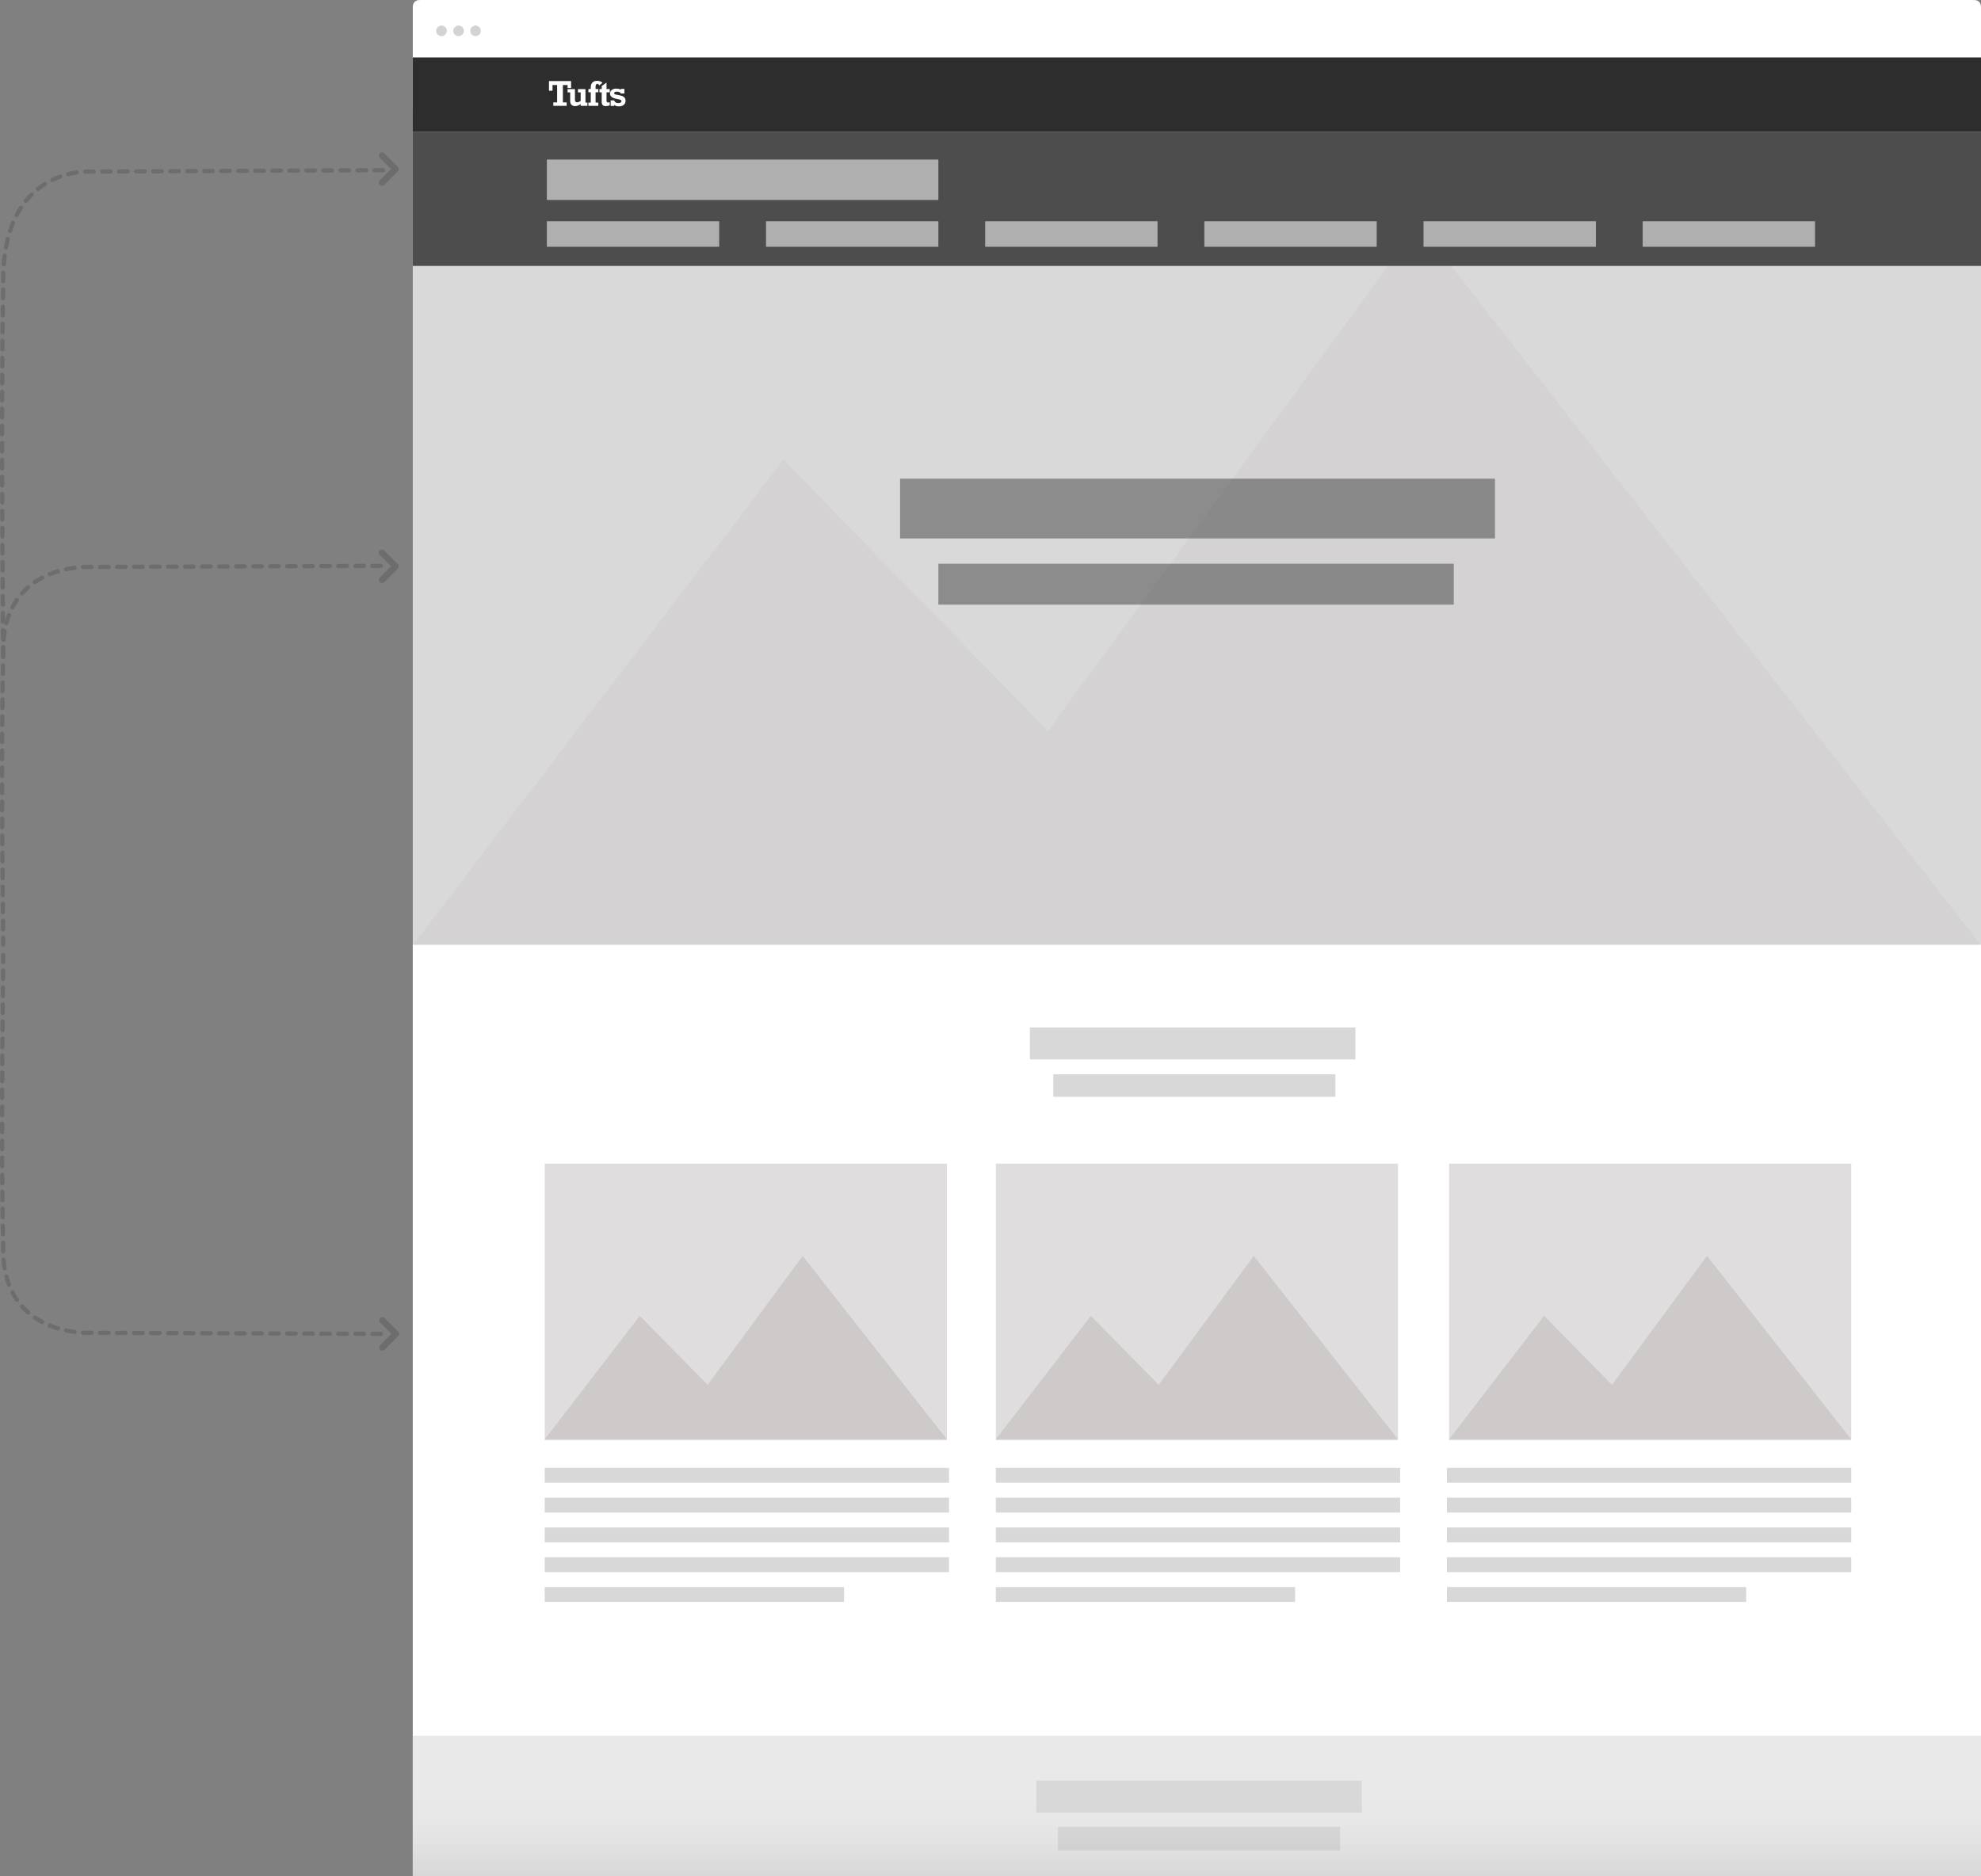 <?xml version="1.0" encoding="UTF-8"?>
<svg width="931px" height="882px" viewBox="0 0 931 882" version="1.1" xmlns="http://www.w3.org/2000/svg" xmlns:xlink="http://www.w3.org/1999/xlink">
    <rect x="0" y="0" width="931" height="882" fill="#808080" stroke="none"/>
    <!-- Generator: Sketch 52.6 (67491) - http://www.bohemiancoding.com/sketch -->
    <title>Bundles</title>
    <desc>Created with Sketch.</desc>
    <defs>
        <linearGradient x1="50%" y1="0%" x2="50%" y2="100%" id="linearGradient-1">
            <stop stop-color="#FFFFFF" stop-opacity="0" offset="0%"></stop>
            <stop stop-color="#000000" offset="100%"></stop>
        </linearGradient>
    </defs>
    <g id="MAIN" stroke="none" stroke-width="1" fill="none" fill-rule="evenodd">
        <g id="ARTICLE-TEMPLATE---TUFTS-STANDARD" transform="translate(-389, -3451)">
            <g id="MAIN" transform="translate(-433, 1450)">
                <g id="Bundles" transform="translate(823, 2001)">
                    <g id="Wireframe" transform="translate(193, 0)">
                        <rect id="Rectangle" fill="#D8D8D8" x="0" y="27" width="737" height="855"></rect>
                        <g id="Browser" transform="translate(368.5, 27.5) scale(1, -1) translate(-368.5, -27.5) ">
                            <path d="M1.03584031e-16,3.846 L-9.9176245e-16,51.154 C-8.27993115e-16,52.491 0.139,52.976 0.401,53.465 C0.662,53.954 1.046,54.338 1.535,54.599 C2.024,54.861 2.509,55 3.846,55 L733.154,55 C734.491,55 734.976,54.861 735.465,54.599 C735.954,54.338 736.338,53.954 736.599,53.465 C736.861,52.976 737,52.491 737,51.154 L737,3.846 C737,2.509 736.861,2.024 736.599,1.535 C736.338,1.046 735.954,0.662 735.465,0.401 C734.976,0.139 734.491,-9.02779573e-17 733.154,1.55376046e-16 L3.846,-1.55376046e-16 C2.509,9.02779573e-17 2.024,0.139 1.535,0.401 C1.046,0.662 0.662,1.046 0.401,1.535 C0.139,2.024 -6.01853049e-17,2.509 1.03584031e-16,3.846 Z" id="background" fill="#FFFFFF"></path>
                            <circle id="object" fill="#D3D3D3" cx="13.5" cy="40.5" r="2.5"></circle>
                            <path d="M21.5,43 C22.881,43 24,41.881 24,40.5 C24,39.119 22.881,38 21.5,38 C20.119,38 19,39.119 19,40.5 C19,41.881 20.119,43 21.5,43 Z" id="object" fill="#D3D3D3"></path>
                            <circle id="object" fill="#D3D3D3" cx="29.5" cy="40.5" r="2.5"></circle>
                        </g>
                        <g id="Events" transform="translate(0, 816)">
                            <rect id="Rectangle" fill="#E9E9E9" x="0" y="0" width="737" height="66"></rect>
                            <g id="text/titleH1" transform="translate(293, 21)" fill="#D8D8D8">
                                <polygon id="Rectangle" points="0 0 153 0 153 15 0 15"></polygon>
                            </g>
                            <g id="title2" transform="translate(303.2, 42.697)" fill="#D8D8D8">
                                <rect id="Rectangle" x="0" y="0" width="132.6" height="11.101"></rect>
                            </g>
                        </g>
                        <g id="News" transform="translate(0, 444)">
                            <rect id="Rectangle" fill="#FFFFFF" x="0" y="0" width="737" height="372"></rect>
                            <g id="Group-8" transform="translate(62, 103)">
                                <g id="resource/image">
                                    <g id="Image-Place-Holder">
                                        <polygon id="Fill-1" fill="#DFDDDD" points="0 129.938 189 129.938 189 0 0 0"></polygon>
                                        <polygon id="Fill-2" fill="#CECACA" points="76.556 103.976 44.658 71.529 0 129.591 189 129.591 121.216 43.353"></polygon>
                                    </g>
                                </g>
                                <g id="resource/image" transform="translate(212, 0)">
                                    <g id="Image-Place-Holder">
                                        <polygon id="Fill-1" fill="#DFDDDD" points="0 129.938 189 129.938 189 0 0 0"></polygon>
                                        <polygon id="Fill-2" fill="#CECACA" points="76.556 103.976 44.658 71.529 0 129.591 189 129.591 121.216 43.353"></polygon>
                                    </g>
                                </g>
                                <g id="resource/image" transform="translate(425, 0)">
                                    <g id="Image-Place-Holder">
                                        <polygon id="Fill-1" fill="#DFDDDD" points="0 129.938 189 129.938 189 0 0 0"></polygon>
                                        <polygon id="Fill-2" fill="#CECACA" points="76.556 103.976 44.658 71.529 0 129.591 189 129.591 121.216 43.353"></polygon>
                                    </g>
                                </g>
                                <g id="text/paragraph" transform="translate(0, 143)" fill="#D8D8D8">
                                    <g id="Group-2">
                                        <rect id="Rectangle" x="0" y="0" width="190" height="7"></rect>
                                        <rect id="Rectangle" x="0" y="14" width="190" height="7"></rect>
                                        <rect id="Rectangle" x="0" y="28" width="190" height="7"></rect>
                                        <rect id="Rectangle" x="0" y="42" width="190" height="7"></rect>
                                        <rect id="Rectangle" x="0" y="56" width="140.649" height="7"></rect>
                                    </g>
                                </g>
                                <g id="text/paragraph" transform="translate(212, 143)" fill="#D8D8D8">
                                    <g id="Group-2">
                                        <rect id="Rectangle" x="0" y="0" width="190" height="7"></rect>
                                        <rect id="Rectangle" x="0" y="14" width="190" height="7"></rect>
                                        <rect id="Rectangle" x="0" y="28" width="190" height="7"></rect>
                                        <rect id="Rectangle" x="0" y="42" width="190" height="7"></rect>
                                        <rect id="Rectangle" x="0" y="56" width="140.649" height="7"></rect>
                                    </g>
                                </g>
                                <g id="text/paragraph" transform="translate(424, 143)" fill="#D8D8D8">
                                    <g id="Group-2">
                                        <rect id="Rectangle" x="0" y="0" width="190" height="7"></rect>
                                        <rect id="Rectangle" x="0" y="14" width="190" height="7"></rect>
                                        <rect id="Rectangle" x="0" y="28" width="190" height="7"></rect>
                                        <rect id="Rectangle" x="0" y="42" width="190" height="7"></rect>
                                        <rect id="Rectangle" x="0" y="56" width="140.649" height="7"></rect>
                                    </g>
                                </g>
                            </g>
                            <g id="text/titleH1" transform="translate(290, 39)" fill="#D8D8D8">
                                <polygon id="Rectangle" points="0 0 153 0 153 15 0 15"></polygon>
                            </g>
                            <g id="title2" transform="translate(301, 61)" fill="#D8D8D8">
                                <rect id="Rectangle" x="0" y="0" width="132.582" height="10.574"></rect>
                            </g>
                        </g>
                        <g id="Media" transform="translate(0, 62)" opacity="0.37">
                            <g id="resource/image">
                                <g id="Image-Place-Holder">
                                    <polygon id="Fill-1" fill="#DFDDDD" points="0 381.817 737 381.817 737 0 0 0"></polygon>
                                    <polygon id="Fill-2" fill="#CECACA" points="298.53 281.607 174.141 154.088 0 382.278 737 382.278 472.677 43.353"></polygon>
                                </g>
                            </g>
                        </g>
                        <g id="title" opacity="0.553" transform="translate(229, 225)" fill="#4D4D4D">
                            <polygon id="Rectangle" points="0 0 279.59 0 279.59 28.095 0 28.095"></polygon>
                        </g>
                        <g id="title2" opacity="0.547" transform="translate(247, 265)" fill="#4D4D4D">
                            <rect id="Rectangle" x="0" y="0" width="242.236" height="19.225"></rect>
                        </g>
                        <g id="Events" transform="translate(0, 816)">
                            <rect id="Rectangle" fill="#E9E9E9" x="0" y="0" width="737" height="66"></rect>
                            <g id="text/titleH1" transform="translate(293, 21)" fill="#D8D8D8">
                                <polygon id="Rectangle" points="0 0 153 0 153 15 0 15"></polygon>
                            </g>
                            <g id="title2" transform="translate(303.2, 42.697)" fill="#D8D8D8">
                                <rect id="Rectangle" x="0" y="0" width="132.6" height="11.101"></rect>
                            </g>
                        </g>
                        <g id="Navigation" transform="translate(0, 27)">
                            <rect id="Nav-Bottom" fill="#4D4D4D" x="0" y="35" width="737" height="63"></rect>
                            <rect id="Nav-Top" fill="#2D2D2D" x="0" y="0" width="737" height="35"></rect>
                        </g>
                        <rect id="Shadow" fill="url(#linearGradient-1)" opacity="0.078" x="0" y="838" width="737" height="44"></rect>
                        <g id="title" opacity="0.553" transform="translate(63, 75)" fill="#FFFFFF">
                            <polygon id="Rectangle" points="0 0 184 0 184 19 133.975 19 0 19"></polygon>
                        </g>
                        <g id="title" opacity="0.553" transform="translate(63, 104)" fill="#FFFFFF">
                            <polygon id="Rectangle" points="0 0 81 0 81 12 0 12"></polygon>
                        </g>
                        <g id="title" opacity="0.553" transform="translate(166, 104)" fill="#FFFFFF">
                            <polygon id="Rectangle" points="0 0 81 0 81 12 0 12"></polygon>
                        </g>
                        <g id="title" opacity="0.553" transform="translate(269, 104)" fill="#FFFFFF">
                            <polygon id="Rectangle" points="0 0 81 0 81 12 0 12"></polygon>
                        </g>
                        <g id="title" opacity="0.553" transform="translate(372, 104)" fill="#FFFFFF">
                            <polygon id="Rectangle" points="0 0 81 0 81 12 0 12"></polygon>
                        </g>
                        <g id="title" opacity="0.553" transform="translate(475, 104)" fill="#FFFFFF">
                            <polygon id="Rectangle" points="0 0 81 0 81 12 0 12"></polygon>
                        </g>
                        <g id="title" opacity="0.553" transform="translate(578, 104)" fill="#FFFFFF">
                            <polygon id="Rectangle" points="0 0 81 0 81 12 0 12"></polygon>
                        </g>
                    </g>
                    <g id="tufts-logo-univ-white" transform="translate(257, 38)" fill="#FFFFFF">
                        <g id="Fill-2">
                            <path d="M29.473,4.325 L29.473,4.325 C28.948,4.769 28.682,5.322 28.682,5.966 C28.682,6.653 28.963,7.213 29.519,7.629 C30.089,8.057 31.041,8.382 32.346,8.594 C33.01,8.705 33.447,8.821 33.681,8.948 C33.941,9.089 34.072,9.292 34.072,9.553 C34.072,9.828 33.933,10.055 33.658,10.227 C33.4,10.389 33.041,10.471 32.591,10.471 C32.072,10.471 31.628,10.348 31.271,10.106 C30.939,9.88 30.751,9.574 30.705,9.198 C30.619,9.198 29.101,9.198 28.996,9.198 C28.996,9.306 28.996,11.704 28.996,11.812 C29.1,11.812 30.582,11.812 30.686,11.812 C30.686,11.722 30.686,11.221 30.686,11.221 L30.885,11.44 C31.223,11.811 31.871,12 32.812,12 C33.831,12 34.626,11.75 35.176,11.257 C35.723,10.766 36,10.127 36,9.357 C36,8.816 35.855,8.346 35.569,7.961 C35.28,7.574 34.892,7.293 34.413,7.125 C33.917,6.952 33.157,6.775 32.156,6.6 C31.498,6.483 31.097,6.384 30.93,6.295 C30.737,6.193 30.635,6.032 30.635,5.829 C30.635,5.334 31.056,5.083 31.887,5.083 C32.914,5.083 33.542,5.374 33.76,5.945 C33.828,5.945 35.343,5.945 35.448,5.945 C35.448,5.839 35.448,3.882 35.448,3.775 C35.345,3.775 33.904,3.775 33.801,3.775 C33.801,3.852 33.801,4.116 33.801,4.116 L33.642,4.048 C33.014,3.782 32.329,3.647 31.607,3.647 C30.722,3.647 30.004,3.875 29.473,4.325 Z M26.348,1.323 C26.348,1.323 24.842,2.406 24.777,2.453 C24.777,2.533 24.777,3.848 24.777,3.848 C24.777,3.848 23.865,3.848 23.725,3.848 C23.725,3.99 23.725,5.246 23.725,5.388 C23.865,5.388 24.777,5.388 24.777,5.388 L24.777,9.913 C24.777,11.257 25.407,11.882 26.76,11.882 C27.341,11.882 27.948,11.759 28.564,11.519 C28.564,11.418 28.564,10.246 28.564,10.068 C28.322,10.138 28.107,10.18 27.924,10.18 C27.56,10.18 27.324,10.1 27.203,9.936 C27.093,9.788 27.042,9.544 27.042,9.167 L27.042,5.388 C27.042,5.388 28.417,5.388 28.564,5.388 C28.564,5.246 28.564,3.99 28.564,3.848 C28.417,3.848 27.042,3.848 27.042,3.848 C27.042,3.848 27.042,1.113 27.042,0.824 C26.857,0.956 26.348,1.323 26.348,1.323 Z M20.397,0.819 C19.895,1.366 19.641,2.06 19.641,2.883 L19.641,3.837 C19.641,3.837 18.674,3.837 18.533,3.837 C18.533,3.979 18.533,5.237 18.533,5.379 C18.674,5.379 19.641,5.379 19.641,5.379 L19.641,10.231 C19.641,10.231 18.672,10.231 18.531,10.231 C18.531,10.372 18.531,11.623 18.531,11.765 C18.687,11.765 23.038,11.765 23.194,11.765 C23.194,11.623 23.194,10.372 23.194,10.231 C23.05,10.231 21.898,10.231 21.898,10.231 L21.898,5.379 C21.898,5.379 23.05,5.379 23.194,5.379 C23.194,5.237 23.194,3.979 23.194,3.837 C23.05,3.837 21.898,3.837 21.898,3.837 L21.898,2.737 C21.898,1.629 22.372,1.397 22.769,1.397 C23.121,1.397 23.397,1.658 23.593,2.167 C23.72,2.067 25.02,1.044 25.141,0.949 C24.621,0.321 23.789,0 22.658,0 C21.655,0 20.894,0.276 20.397,0.819 Z M13.632,3.882 C13.632,4.024 13.632,5.275 13.632,5.416 C13.775,5.416 14.897,5.416 14.897,5.416 L14.897,9.411 L14.821,9.467 C14.264,9.883 13.738,10.093 13.258,10.093 C12.872,10.093 12.595,9.994 12.434,9.799 C12.279,9.612 12.204,9.298 12.204,8.838 C12.204,8.838 12.204,4.041 12.204,3.882 C12.051,3.882 8.887,3.882 8.734,3.882 C8.734,4.024 8.734,5.275 8.734,5.416 C8.877,5.416 9.965,5.416 9.965,5.416 L9.965,9.512 C9.965,10.269 10.173,10.86 10.584,11.267 C10.995,11.675 11.578,11.882 12.315,11.882 C13.081,11.882 13.851,11.618 14.602,11.097 L14.897,10.892 C14.897,10.892 14.897,11.631 14.897,11.763 C15.048,11.763 17.908,11.763 18.059,11.763 C18.059,11.622 18.059,10.379 18.059,10.238 C17.924,10.238 17.144,10.238 17.144,10.238 C17.144,10.238 17.144,4.042 17.144,3.882 C16.992,3.882 13.785,3.882 13.632,3.882 Z M0,0.118 C0,0.274 0,4.484 0,4.64 C0.143,4.64 1.519,4.64 1.662,4.64 C1.662,4.485 1.662,1.98 1.662,1.98 L3.824,1.98 L3.824,10.131 C3.824,10.131 2.19,10.131 2.04,10.131 C2.04,10.274 2.04,11.622 2.04,11.765 C2.198,11.765 8.163,11.765 8.321,11.765 C8.321,11.622 8.321,10.274 8.321,10.131 C8.171,10.131 6.537,10.131 6.537,10.131 L6.537,1.98 L8.75,1.98 C8.75,1.98 8.748,3.213 8.748,3.359 C8.884,3.359 10.251,3.359 10.387,3.359 C10.387,3.206 10.387,0.271 10.387,0.118 C10.226,0.118 0.16,0.118 0,0.118 Z" id="Fill-1"></path>
                        </g>
                    </g>
                    <g id="Point-90-left" transform="translate(94, 542.5) rotate(-180) translate(-94, -542.5) translate(0, 449)">
                        <g id="Path-3-+-Path-5" transform="translate(9.293, 9) rotate(-225) translate(-9.293, -9) translate(3.293, 3)" fill="#6D6D6D">
                            <path d="M11.557,11.562 C11.285,11.833 10.912,12 10.504,12 L1.496,12 C0.67,12 9.0953547e-13,11.334 9.0958655e-13,10.5 C9.09637277e-13,9.672 0.68,9 1.496,9 L9,9 L9,1.496 C9,0.67 9.666,0 10.5,0 C11.328,0 12,0.68 12,1.496 L12,10.504 C12,10.917 11.834,11.29 11.564,11.561 Z" id="Rectangle-10"></path>
                        </g>
                        <path d="M10,9 L146.529,9.5 C146.529,9.5 188.641,7.071 187.487,50.462 C188.641,93.769 187.487,187 187.487,187" id="Path-5" stroke="#6D6D6D" stroke-width="2" stroke-linecap="round" stroke-linejoin="round" stroke-dasharray="4,4,4,4"></path>
                    </g>
                    <g id="Point-90-left" transform="translate(93.5, 350.5) scale(1, -1) rotate(-180) translate(-93.5, -350.5) translate(0, 257)">
                        <g id="Path-3-+-Path-5" transform="translate(8.485, 9.192) rotate(-225) translate(-8.485, -9.192) translate(2.485, 3.192)" fill="#6D6D6D">
                            <path d="M11.557,11.562 C11.285,11.833 10.912,12 10.504,12 L1.496,12 C0.67,12 9.0953547e-13,11.334 9.0958655e-13,10.5 C9.09637277e-13,9.672 0.68,9 1.496,9 L9,9 L9,1.496 C9,0.67 9.666,0 10.5,0 C11.328,0 12,0.68 12,1.496 L12,10.504 C12,10.917 11.834,11.29 11.564,11.561 Z" id="Rectangle-10"></path>
                        </g>
                        <path d="M9,9 L145.529,9.5 C145.529,9.5 187.641,7.071 186.487,50.462 C187.641,93.769 186.487,187 186.487,187" id="Path-5" stroke="#6D6D6D" stroke-width="2" stroke-linecap="round" stroke-linejoin="round" stroke-dasharray="4,4,4,4"></path>
                    </g>
                    <g id="Point-90-left" transform="translate(94, 191.5) scale(1, -1) rotate(-180) translate(-94, -191.5) translate(0, 71)">
                        <g id="Path-3-+-Path-5" transform="translate(9.456, 8.485) rotate(-225) translate(-9.456, -8.485) translate(3.456, 2.485)" fill="#6D6D6D">
                            <path d="M11.557,11.562 C11.285,11.833 10.912,12 10.504,12 L1.496,12 C0.67,12 9.0953547e-13,11.334 9.0958655e-13,10.5 C9.09637277e-13,9.672 0.68,9 1.496,9 L9,9 L9,1.496 C9,0.67 9.666,0 10.5,0 C11.328,0 12,0.68 12,1.496 L12,10.504 C12,10.917 11.834,11.29 11.564,11.561 Z" id="Rectangle-10"></path>
                        </g>
                        <path d="M9,9 L146.296,9.652 C146.296,9.652 188.645,6.485 187.484,63.04 C188.645,119.485 187.484,241 187.484,241" id="Path-5" stroke="#6D6D6D" stroke-width="2" stroke-linecap="round" stroke-linejoin="round" stroke-dasharray="4,4,4,4"></path>
                    </g>
                </g>
            </g>
        </g>
    </g>
</svg>